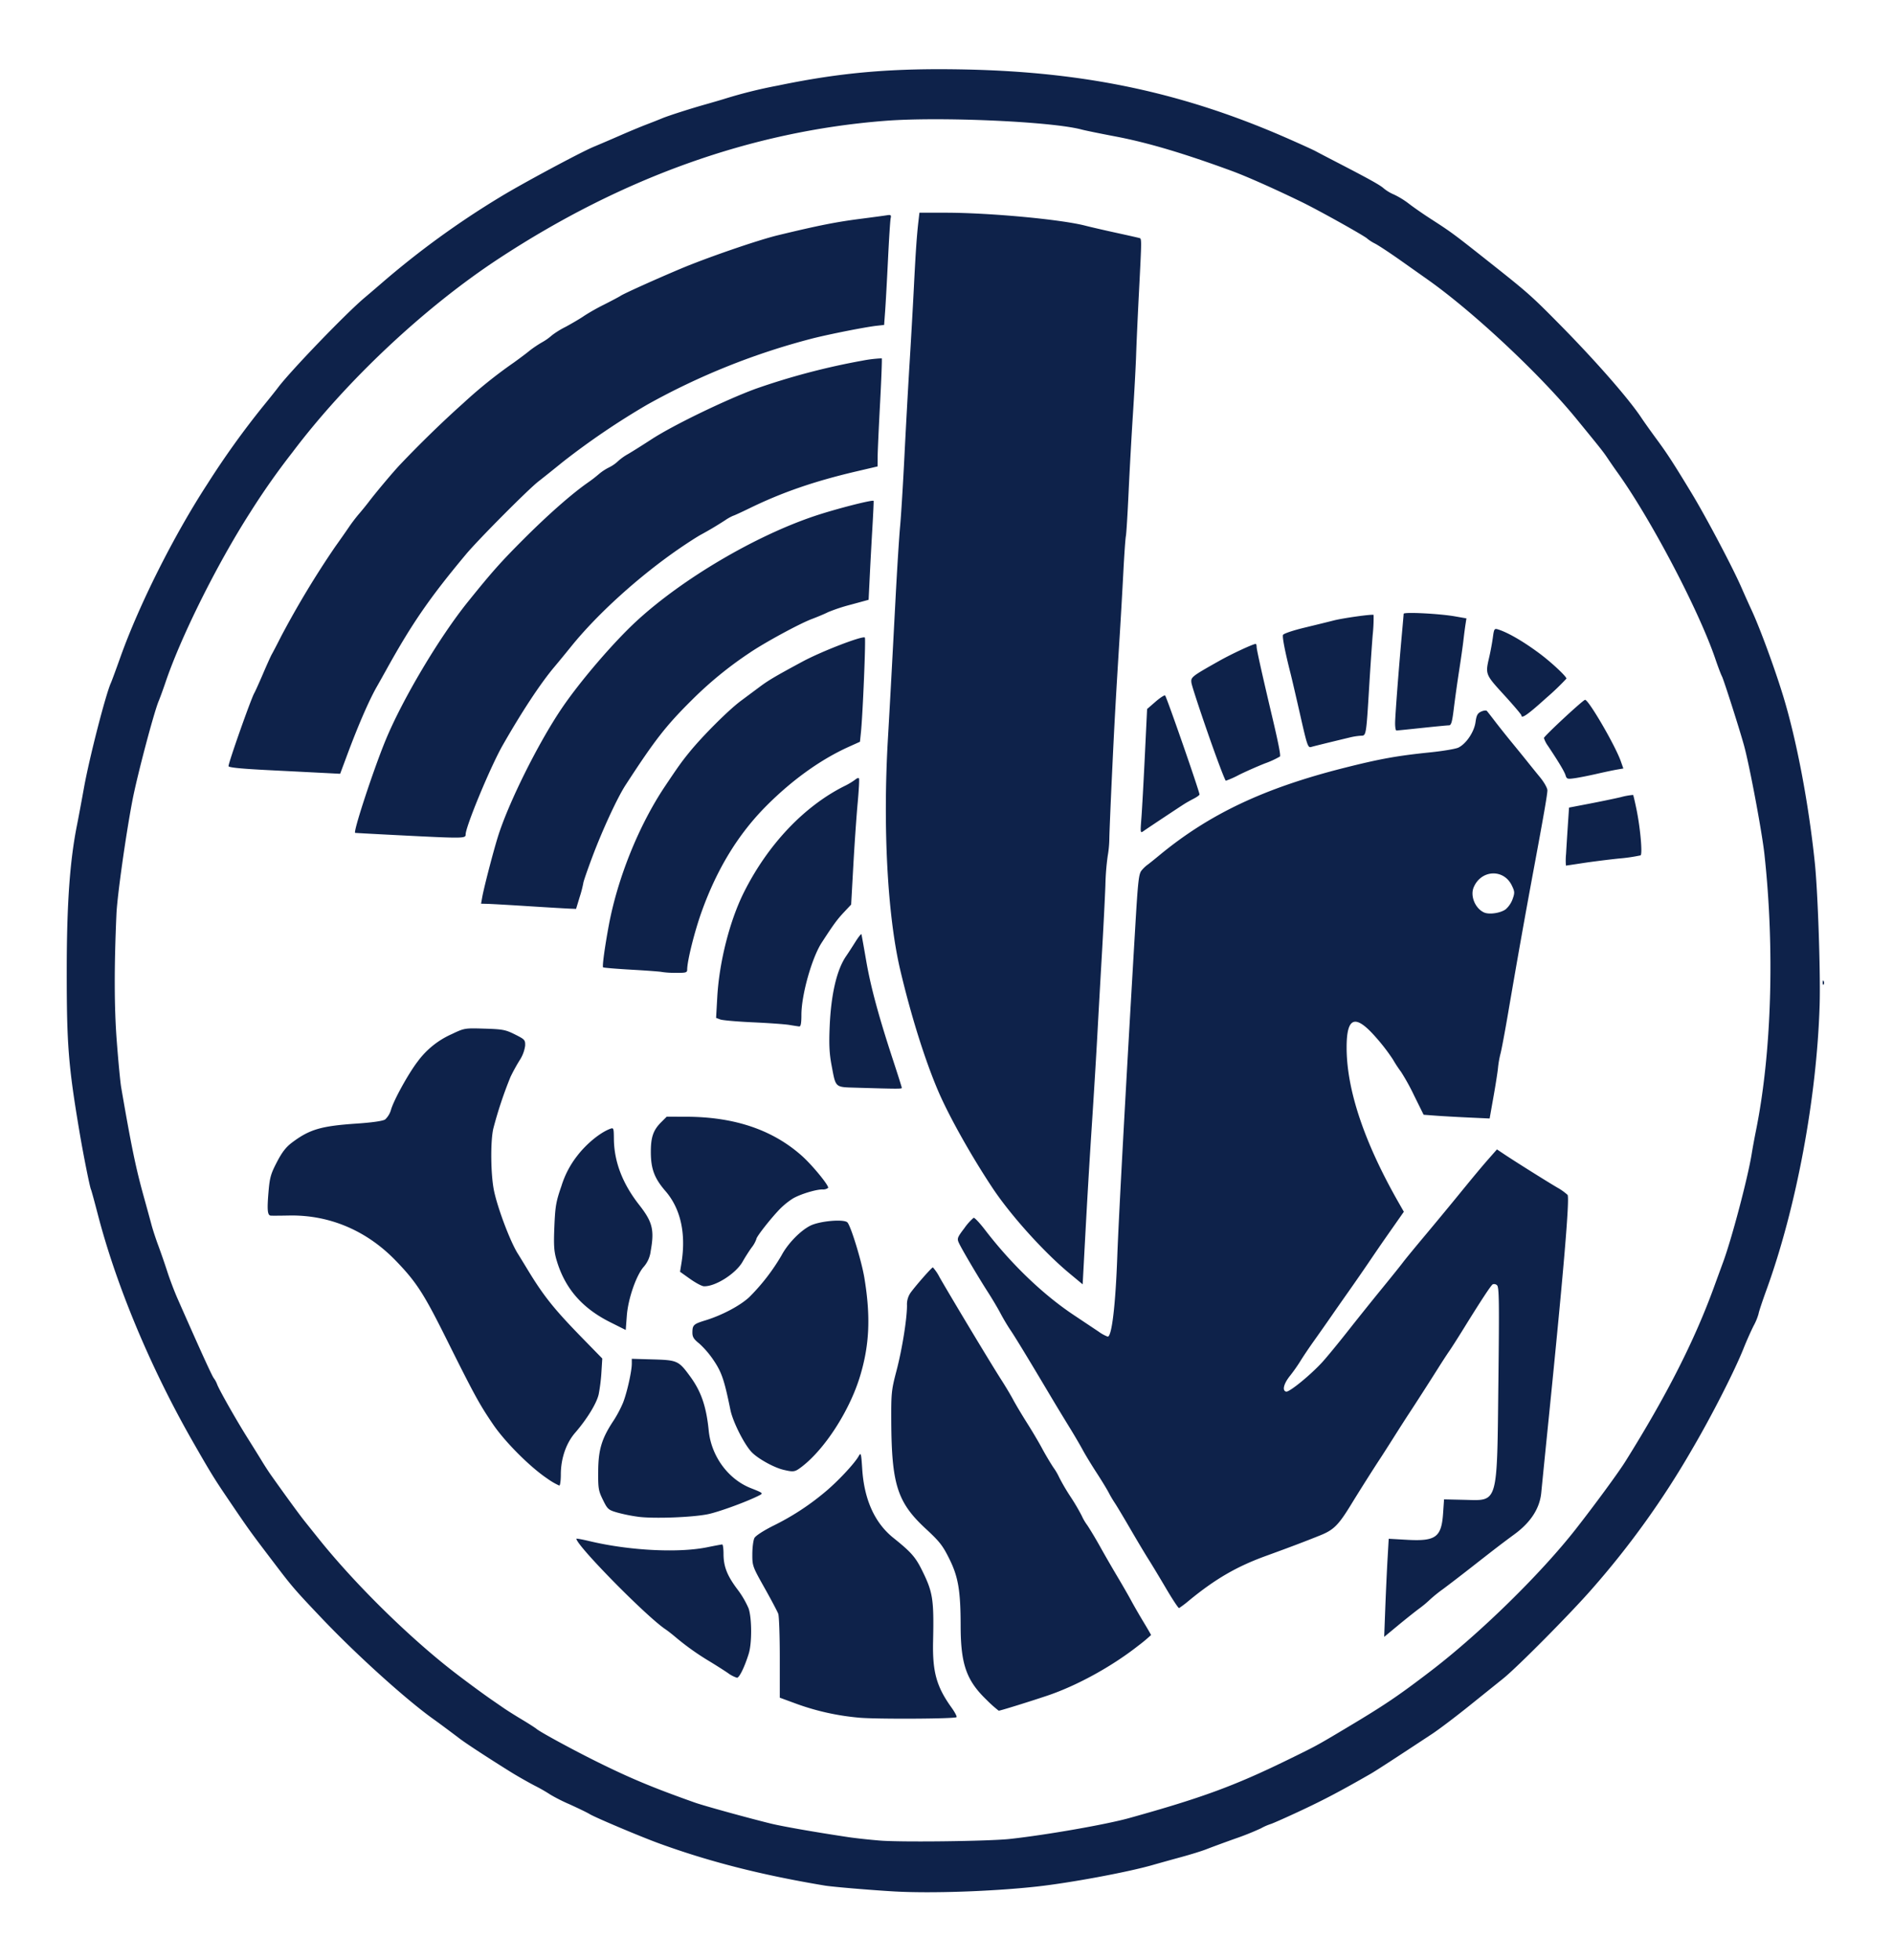 <svg xmlns="http://www.w3.org/2000/svg" viewBox="0 0 761.905 788.286"><title>air_france_logo-freelogovectors.net</title><path d="M518.876,766.693c-9.531-.551-24.772-1.839-27.865-2.355-25.384-4.235-46.263-9.54-66.528-16.904-7.574-2.752-26.134-10.588-28.213-11.911-.766-.488-4.371-2.237-8.011-3.888a69.221,69.221,0,0,1-7.663-3.859,65.702,65.702,0,0,0-6.27-3.593c-2.874-1.504-7.212-3.974-9.641-5.487-9.426-5.875-17.996-11.474-20.662-13.501-3.589-2.727-8.509-6.381-10.378-7.707-10.858-7.704-30.871-25.743-44.833-40.41-10.67-11.209-12.125-12.88-18.49-21.247-11.206-14.728-10.652-13.959-20.315-28.213-4.738-6.989-6.649-10.12-13.536-22.167C219.647,556.02,205.895,523.116,198.448,494.473c-1.387-5.333-2.632-9.878-2.767-10.101-.428-.704-3.089-13.999-4.613-23.045-4.515-26.807-5.183-35.239-5.163-65.135.018-26.707,1.252-44.11,4.148-58.517.539-2.682,1.799-9.422,2.8-14.977,2.148-11.926,8.715-37.471,10.834-42.146.347-.766,2.026-5.312,3.73-10.101,7.527-21.155,21.486-48.982,34.977-69.724A341.719,341.719,0,0,1,265.291,168.842c2.306-2.82,4.809-5.954,5.564-6.966,4.937-6.623,27.553-30.09,35.005-36.323,1.145-.958,4.087-3.471,6.538-5.585A349.405,349.405,0,0,1,360.393,85.088c8.596-5.253,32.338-17.994,37.618-20.187,2.49-1.035,7.349-3.117,10.798-4.628s8.151-3.464,10.449-4.341,5.12-1.991,6.27-2.475c2.391-1.008,11.259-3.855,17.416-5.59,2.299-.648,5.59-1.606,7.315-2.13A190.935,190.935,0,0,1,472.202,40.266c25.675-5.334,46.375-7.092,75.932-6.449,48.419,1.054,87.652,9.478,129.224,27.745,5.172,2.273,10.188,4.558,11.146,5.078s4.876,2.565,8.708,4.546c13.11,6.776,17.417,9.176,18.818,10.491a16.578,16.578,0,0,0,4.074,2.432,33.444,33.444,0,0,1,6.002,3.691c1.832,1.416,5.641,4.066,8.465,5.889,8.856,5.717,9.173,5.951,24.563,18.137,14.814,11.73,16.371,13.11,27.384,24.258,14.697,14.878,28.046,30.113,33.195,37.886,1.015,1.533,3.808,5.451,6.207,8.708,4.169,5.661,6.599,9.408,13.893,21.424,5.86,9.654,16.57,29.916,20.158,38.138,1.17,2.682,3.03,6.82,4.133,9.195,3.335,7.183,9.367,23.62,12.731,34.694,5.391,17.743,10.188,43.083,12.66,66.875,1.217,11.717,2.32,44.369,1.929,57.123-1.148,37.428-9.371,81.462-21.401,114.595-1.739,4.789-3.166,9.109-3.172,9.598a23.637,23.637,0,0,1-2.015,4.876c-1.103,2.192-2.878,6.18-3.944,8.862-3.674,9.238-12.898,27.323-20.783,40.753a347.115,347.115,0,0,1-40.341,56.237c-8.462,9.702-29.982,31.406-35.681,35.987-1.962,1.576-8.093,6.503-13.625,10.948s-12.253,9.528-14.935,11.296c-15.157,9.992-22.732,14.906-24.82,16.103-12.051,6.906-18.53,10.326-27.775,14.661-5.939,2.785-11.581,5.292-12.539,5.571a22.121,22.121,0,0,0-3.831,1.697,110.429,110.429,0,0,1-10.449,4.174c-4.598,1.642-9.77,3.546-11.494,4.23s-6.27,2.099-10.101,3.143-9.05,2.496-11.597,3.226c-10.071,2.886-33.165,7.174-46.571,8.648-17.906,1.968-42.719,2.816-57.472,1.963Zm46.674-21.113c14.645-1.603,38.691-5.809,47.972-8.39,29.104-8.094,42.259-12.915,63.488-23.266,11.813-5.76,11.899-5.807,23.934-12.99,15.458-9.227,20.717-12.774,34.002-22.928,19.708-15.064,44.307-39.137,58.401-57.152,7.763-9.923,17.07-22.609,19.88-27.099,16.574-26.478,27.76-48.466,35.65-70.081,1.539-4.215,3.202-8.76,3.698-10.101,3.475-9.411,9.946-33.913,11.499-43.539.371-2.299,1.15-6.531,1.731-9.404,6.293-31.123,7.574-72.912,3.406-111.112-.989-9.062-6.035-35.923-8.246-43.887-1.91-6.881-8.145-26.382-8.867-27.732-.406-.758-1.602-3.919-2.658-7.025-6.656-19.567-26.089-56.509-39.561-75.204-.87-1.208-2.456-3.494-3.523-5.081-2.12-3.151-2.425-3.538-12.84-16.271-14.641-17.9-41.49-43.025-59.792-55.954-2.072-1.464-7.059-4.987-11.082-7.828s-8.569-5.84-10.101-6.662a17.055,17.055,0,0,1-3.135-1.982c-.604-.843-19.566-11.434-26.472-14.786-11.118-5.396-22.179-10.308-28.127-12.49-19.376-7.11-33.89-11.41-46.76-13.856-6.13-1.165-12.268-2.42-13.64-2.789-12.034-3.239-57.009-5.232-79.145-3.507-53.592,4.177-105.643,22.732-155.453,55.416-29.857,19.591-61.331,49.121-83.061,77.929a292.379,292.379,0,0,0-16.97,24.127c-13.248,20.628-27.83,49.846-34.073,68.269-.974,2.874-2.243,6.353-2.819,7.731-1.926,4.604-8.665,30.114-10.541,39.911-2.66,13.885-6.112,38.412-6.432,45.706-.938,21.354-.902,37.461.114,50.878.625,8.251,1.431,16.715,1.792,18.809,4.084,23.712,5.877,32.383,9.065,43.863,1.224,4.406,2.643,9.579,3.153,11.494s1.746,5.678,2.745,8.36,2.625,7.384,3.613,10.449,2.833,7.924,4.1,10.798c9.254,20.99,13.883,31.146,14.604,32.045a9.925,9.925,0,0,1,1.329,2.438c.729,2.073,7.744,14.443,12.246,21.595,2.171,3.448,4.801,7.68,5.844,9.404s2.676,4.232,3.626,5.573c5.937,8.377,11.424,15.888,13.533,18.526,1.341,1.677,3.849,4.811,5.573,6.964,14.519,18.128,36.249,39.535,54.375,53.571,4.678,3.622,12.043,9.041,15.636,11.504,1.149.788,3.187,2.192,4.528,3.12s4.633,3,7.315,4.604,5.347,3.313,5.921,3.796c1.53,1.287,14.41,8.286,24.034,13.059,13.599,6.745,22.641,10.518,39.708,16.57,3.531,1.252,20.746,6.008,30.303,8.372,4.742,1.173,17.704,3.446,31.348,5.499,2.874.432,8.673,1.062,12.888,1.399,8.741.699,43.882.254,52.247-.661Zm-60.955-48.802a99.039,99.039,0,0,1-24.73-5.46l-6.966-2.562v-16.013c0-8.807-.275-16.778-.612-17.713s-2.827-5.637-5.535-10.449c-4.817-8.559-4.923-8.855-4.901-13.633.012-2.686.397-5.583.854-6.437.481-.899,3.685-2.977,7.603-4.931a102.257,102.257,0,0,0,20.703-13.466c5.055-4.167,11.931-11.486,13.637-14.517.909-1.615,1.013-1.236,1.435,5.225.802,12.289,5.038,21.642,12.514,27.636,7.251,5.814,8.934,7.732,11.691,13.33,4.244,8.614,4.685,11.515,4.312,28.349-.271,12.24,1.389,18.201,7.397,26.564,1.363,1.898,2.281,3.648,2.04,3.89-.7.7-32.919.856-39.442.19Zm51.545-7.134c-8.124-7.799-10.424-14.355-10.445-29.779-.02-14.079-.955-19.665-4.492-26.82-2.705-5.471-3.925-7.034-9.579-12.27-11.415-10.572-13.73-17.811-13.854-43.318-.054-11.258.072-12.48,2.091-20.161,2.264-8.613,4.239-20.865,4.239-26.292a8.239,8.239,0,0,1,1.567-5.321c2.462-3.29,8.408-10.019,8.854-10.019a18.346,18.346,0,0,1,2.708,4.006c5.452,9.475,21,35.288,24.861,41.275,1.606,2.49,3.756,6.095,4.778,8.011S570.416,575.103,572.48,578.36s4.753,7.801,5.976,10.098,3.287,5.778,4.586,7.735a24.004,24.004,0,0,1,2.362,4.046,84.193,84.193,0,0,0,4.528,7.701,84.64,84.64,0,0,1,4.528,7.698,20.236,20.236,0,0,0,2.167,3.696c1.192,1.766,3.567,5.73,5.278,8.809s4.794,8.42,6.851,11.868,4.58,7.837,5.608,9.753,3.239,5.751,4.915,8.522,3.046,5.147,3.046,5.28a64.426,64.426,0,0,1-5.253,4.366c-10.662,8.371-24.767,16.092-36.649,20.062-7.673,2.564-18.822,6.016-19.401,6.007A48.749,48.749,0,0,1,556.14,689.644ZM452,678.824c-1.533-1.043-4.824-3.135-7.315-4.65a104.358,104.358,0,0,1-13.502-9.568c-1.487-1.266-3.411-2.773-4.275-3.348-7.649-5.088-35.864-33.744-35.864-36.424,0-.168,2.407.268,5.348.969,15.868,3.781,35.67,4.809,47.247,2.454,3.065-.623,5.808-1.134,6.095-1.134s.522,1.685.522,3.744c0,5.089,1.431,8.761,5.553,14.256a36.92,36.92,0,0,1,4.537,7.725c1.332,3.892,1.372,13.956.072,18.162-1.648,5.333-3.801,9.754-4.738,9.731a12.498,12.498,0,0,1-3.682-1.918Zm264.597-25.971c.239-6.297.649-15.177.911-19.733l.478-8.284,7.305.414c11.645.659,13.918-1.002,14.58-10.654l.384-5.609,8.177.186c13.759.313,13.123,2.519,13.697-47.533.374-32.571.293-38.084-.568-38.797a1.64,1.64,0,0,0-1.731-.348c-.763.506-4.737,6.554-11.764,17.907-2.299,3.714-4.87,7.739-5.714,8.945s-2.817,4.23-4.384,6.72c-3.341,5.308-9.341,14.643-11.905,18.523-.99,1.498-3.685,5.702-5.987,9.342s-4.783,7.518-5.514,8.618c-2.374,3.576-8.472,13.208-11.525,18.202-5.27,8.622-7.134,10.494-12.664,12.725-6.006,2.423-12.357,4.828-21.723,8.226-11.779,4.274-20.299,9.197-30.855,17.831a45.589,45.589,0,0,1-4.18,3.186c-.271.094-2.659-3.511-5.307-8.011s-5.816-9.749-7.04-11.665-4.503-7.402-7.286-12.191-5.601-9.492-6.262-10.449a46.94,46.94,0,0,1-2.457-4.169c-.69-1.335-2.891-4.94-4.889-8.011s-4.48-7.151-5.513-9.067-3.349-5.876-5.146-8.8c-3.562-5.799-5.677-9.297-9.278-15.349-7.812-13.129-12.914-21.502-14.695-24.115-1.118-1.641-2.91-4.651-3.983-6.689s-3.342-5.868-5.044-8.511c-3.958-6.146-10.651-17.488-11.746-19.905-.777-1.715-.6-2.185,2.204-5.867a22.296,22.296,0,0,1,3.746-4.202c.383-.11,2.421,2.047,4.528,4.792,10.602,13.812,23.298,26.004,35.683,34.268,3.938,2.627,8.501,5.67,10.14,6.763a15.252,15.252,0,0,0,3.629,1.986c1.634,0,3.126-12.57,3.844-32.393.57-15.723,3.454-68.582,7.213-132.18,1.121-18.959,1.418-21.597,2.597-22.989a13.829,13.829,0,0,1,2.143-2.096c.446-.288,2.641-2.037,4.876-3.886,20.114-16.637,42.198-27.089,74.424-35.226,14.435-3.645,21.315-4.888,34.558-6.244,5.214-.534,10.372-1.401,11.462-1.927,3.136-1.512,6.364-6.297,6.906-10.235.382-2.779.815-3.59,2.267-4.252.987-.45,2.023-.567,2.302-.262s1.72,2.15,3.203,4.097,4.576,5.833,6.875,8.633,5.12,6.274,6.27,7.719,3.422,4.25,5.051,6.233,2.961,4.34,2.961,5.238c0,1.556-1.371,9.49-5.235,30.287-3.993,21.497-6.636,36.33-10.736,60.258-1.182,6.897-2.491,13.836-2.91,15.421a39.189,39.189,0,0,0-.986,5.573c-.123,1.48-.934,6.694-1.802,11.585l-1.577,8.894-8.405-.385c-4.623-.212-10.601-.55-13.284-.752l-4.879-.367-3.829-7.731a88.018,88.018,0,0,0-5.264-9.535,50.104,50.104,0,0,1-3.245-4.939,77.474,77.474,0,0,0-6.754-8.808c-8.402-9.638-11.902-8.477-11.902,3.948,0,17.043,7.103,38.203,20.967,62.466l2.067,3.617-4.056,5.787c-4.945,7.055-5.484,7.836-10.249,14.843-2.085,3.065-5.67,8.238-7.967,11.494s-5.588,7.959-7.312,10.449-4.7,6.722-6.613,9.404-4.341,6.287-5.395,8.011a68.409,68.409,0,0,1-4.205,5.978c-2.578,3.201-3.27,6.029-1.563,6.387,1.288.27,9.913-6.776,14.594-11.923,1.789-1.967,6.357-7.518,10.15-12.336s10.032-12.595,13.864-17.283,7.593-9.374,8.36-10.412,4.542-5.643,8.39-10.233,9.648-11.589,12.888-15.554c8.065-9.869,10.377-12.639,13.716-16.432l2.871-3.262,2.926,1.956c4.141,2.769,17.069,10.882,21.232,13.325a22.737,22.737,0,0,1,4.254,3.007c.924,1.173-1.525,30.149-7.706,91.163-1.339,13.218-2.633,26.118-2.876,28.665-.593,6.232-4.199,11.846-10.667,16.609-5.364,3.95-7.556,5.63-17.525,13.43-4.03,3.153-9.203,7.12-11.494,8.815a57.228,57.228,0,0,0-5.221,4.228,42.951,42.951,0,0,1-4.266,3.537c-1.767,1.315-5.649,4.408-8.627,6.873l-5.415,4.483.434-11.449ZM765.073,371.624a10.162,10.162,0,0,0,2.785-4.115c.893-2.524.86-3.034-.348-5.51-3.301-6.762-12.369-6.281-15.333.812-1.463,3.502.659,8.556,4.249,10.117C758.491,373.827,763.019,373.144,765.073,371.624ZM415.991,615.997a67.335,67.335,0,0,1-8.485-1.704c-3.623-1.053-3.928-1.323-5.789-5.112-1.811-3.688-1.959-4.599-1.9-11.663.072-8.578,1.442-13.071,6.148-20.16a47.414,47.414,0,0,0,3.852-7.261c1.583-4.017,3.519-12.634,3.52-15.667l.001-1.987,8.534.246c9.806.282,10.314.514,14.938,6.828,4.457,6.084,6.516,12.082,7.488,21.807,1.029,10.3,7.827,19.569,16.987,23.163,4.797,1.882,4.999,2.047,3.477,2.834-4.855,2.512-16.409,6.743-20.87,7.643-6.287,1.269-21.589,1.836-27.901,1.034ZM379.342,600.635c-6.856-4.578-16.936-14.636-21.778-21.73-5.537-8.112-7.612-11.905-18.785-34.331-9.193-18.453-12.132-22.998-20.424-31.585-11.73-12.148-26.709-18.49-42.951-18.183-3.64.069-6.973.087-7.407.042-1.289-.135-1.492-2.268-.893-9.378.499-5.919.907-7.383,3.389-12.153,2.099-4.034,3.679-6.064,6.167-7.921,7.038-5.254,11.631-6.598,25.86-7.566,6.384-.434,10.592-1.039,11.537-1.658a8.504,8.504,0,0,0,2.391-4.005c1.19-3.991,7.056-14.583,10.67-19.267a34.135,34.135,0,0,1,13.72-11.049c5.142-2.444,5.233-2.459,13.236-2.217,7.298.221,8.453.441,12.238,2.334,3.954,1.977,4.176,2.222,4.104,4.528a14.395,14.395,0,0,1-2.258,5.921,73.136,73.136,0,0,0-3.634,6.618,165.442,165.442,0,0,0-6.931,20.826c-1.213,5.27-1.039,18.836.324,25.152,1.561,7.234,6.534,20.341,9.516,25.079.603.958,2.428,3.936,4.055,6.618,6.333,10.436,10.616,15.791,21.765,27.212l8.203,8.403-.345,5.529A70.6,70.6,0,0,1,400.007,566.73c-.824,3.628-4.686,9.934-9.47,15.461-3.646,4.212-5.762,10.379-5.762,16.792,0,2.45-.278,4.455-.617,4.455a27.009,27.009,0,0,1-4.816-2.804Zm95.031-3.544c-3.837-.901-10.334-4.509-12.805-7.112-3.016-3.177-7.56-12.207-8.533-16.957-2.452-11.973-3.475-15.027-6.618-19.755a37.043,37.043,0,0,0-5.943-6.976c-2.178-1.725-2.753-2.645-2.745-4.388.015-3.047.451-3.458,5.214-4.915,6.726-2.057,14.086-5.963,17.734-9.411a81.924,81.924,0,0,0,12.964-16.809c2.513-4.687,7.463-9.79,11.492-11.846,3.81-1.944,13.822-2.799,15.039-1.285,1.473,1.833,5.677,15.627,6.766,22.206,2.591,15.639,2.082,27.058-1.768,39.708-4.218,13.857-14.196,29.298-23.508,36.379C478.973,597.975,478.478,598.054,474.374,597.091Zm-69.791-59.404c-11.384-5.704-18.292-13.753-21.584-25.149-.98-3.394-1.133-5.881-.82-13.348.341-8.123.666-9.989,2.833-16.236a37.622,37.622,0,0,1,6.373-12.183c3.65-4.765,9.139-9.277,13.135-10.796,1.518-.577,1.563-.464,1.612,4.036.101,9.196,3.474,17.973,10.208,26.559,5.338,6.807,6.145,10.051,4.604,18.522a11.748,11.748,0,0,1-2.694,6.223c-3.013,3.241-6.393,12.892-6.912,19.735l-.44,5.802-6.316-3.165Zm32.222-17.372-4.049-2.88.566-3.498c1.918-11.858-.312-21.895-6.437-28.968-4.466-5.157-5.884-8.96-5.884-15.778,0-5.908.985-8.743,4.134-11.891l2.243-2.243,7.783.014c19.431.034,34.796,5.209,46.589,15.69,4.232,3.761,11.1,12.138,10.606,12.937a3.395,3.395,0,0,1-2.304.618c-2.704,0-9.036,1.952-11.928,3.677a30.83,30.83,0,0,0-4.876,3.887c-3.474,3.467-9.753,11.411-9.753,12.341a11.888,11.888,0,0,1-1.957,3.502c-1.076,1.494-2.681,4.013-3.567,5.598-2.701,4.834-11.054,10.144-15.637,9.941-.814-.036-3.302-1.362-5.529-2.946ZM589.474,518.062c-10.357-8.602-23.65-23.352-30.958-34.351-8.666-13.044-17.711-29.206-22.01-39.33-5.295-12.47-10.79-30.021-15.087-48.188-5.161-21.823-7.078-57.41-5.007-93.0.816-14.028,1.439-25.471,3.128-57.472.607-11.494,1.413-24.19,1.793-28.213s1.162-16.719,1.739-28.213,1.506-28.266,2.063-37.27,1.339-22.797,1.737-30.652c.738-14.572,1.169-20.772,1.851-26.646l.384-3.309,10.558.006c17.623.01,46.329,2.672,56.187,5.21,2.107.543,7.593,1.809,12.191,2.814s8.83,1.956,9.404,2.114c1.177.323,1.18-.796-.057,23.294-.443,8.621-.922,19.279-1.065,23.685s-.717,15.065-1.276,23.685-1.351,22.884-1.76,31.697-.9,16.723-1.09,17.579-.645,7.283-1.01,14.281-.987,17.896-1.381,24.218c-1.71,27.431-2.172,35.682-3.135,56.078-.561,11.877-1.069,23.947-1.13,26.82a43.499,43.499,0,0,1-.667,7.315,101.155,101.155,0,0,0-.924,11.843c-.202,5.364-.849,18.06-1.44,28.213s-1.393,24.417-1.784,31.696-1.334,22.797-2.096,34.483c-1.269,19.46-1.984,31.661-3.335,56.88l-.491,9.161-5.334-4.43Zm-85.737-74.671c-8.757-.262-8.253.189-9.979-8.924-.911-4.811-1.089-8.373-.781-15.635.556-13.092,2.866-22.949,6.66-28.419.719-1.037,2.355-3.557,3.636-5.6s2.404-3.454,2.497-3.135.955,5.126,1.916,10.681c1.823,10.535,5.014,22.319,10.867,40.128,1.902,5.787,3.458,10.724,3.458,10.972,0,.433-1.71.427-18.274-.069ZM476.73,418.139c-1.724-.291-8.307-.763-14.629-1.049s-12.246-.804-13.165-1.152l-1.671-.633.474-8.388c.801-14.174,5.034-30.776,10.754-42.173,9.642-19.214,24.255-34.623,40.529-42.736a26.994,26.994,0,0,0,4.285-2.572c.632-.555,1.296-.754,1.475-.441s-.066,4.8-.544,9.972-1.261,16.458-1.74,25.079l-.871,15.674-2.939,3.135c-2.726,2.908-4.148,4.852-8.914,12.191-3.968,6.11-8.168,21.028-8.168,29.014,0,3.397-.251,4.749-.871,4.691C480.257,418.706,478.454,418.43,476.73,418.139Zm-51.202-21.284c-.383-.15-5.81-.562-12.06-.917s-11.51-.791-11.69-.971c-.372-.372.637-7.829,2.239-16.539,3.528-19.188,12.117-40.508,22.662-56.253,5.429-8.106,6.707-9.89,9.853-13.758,5.385-6.619,15.752-16.951,20.691-20.621,2.49-1.851,5.908-4.394,7.594-5.652,3.53-2.634,6.444-4.352,17.274-10.181,7.624-4.104,24.207-10.489,25.05-9.645.427.427-.834,30.927-1.575,38.089l-.396,3.831-4.455,2.008c-11.27,5.08-22.642,13.206-33.051,23.614-11.389,11.389-19.932,25.3-26.177,42.628-2.875,7.976-5.86,19.909-5.86,23.423,0,1.178-.525,1.32-4.702,1.271A35.085,35.085,0,0,1,425.528,396.855Zm-53.64-26.468c-7.663-.486-15.122-.913-16.576-.949l-2.644-.066.468-2.612c.705-3.939,4.327-17.907,6.276-24.208,4.149-13.409,16.096-37.476,25.589-51.55,7.4-10.971,21.003-26.832,30.433-35.486,18.509-16.986,47.781-34.192,71.746-42.174,8.367-2.786,22.94-6.519,23.48-6.014.079.074-.134,4.824-.473,10.556s-.823,14.657-1.077,19.833l-.461,9.411-7.128,1.945a70.933,70.933,0,0,0-9.168,3.015c-1.122.589-4.078,1.838-6.568,2.777-5.017,1.891-19.129,9.559-25.079,13.627a151.5,151.5,0,0,0-22.989,18.747c-10.586,10.477-15.021,16.153-26.892,34.415-3.319,5.106-9.35,18.147-13.427,29.034-1.963,5.241-3.568,9.894-3.568,10.341a45.577,45.577,0,0,1-1.461,5.623l-1.461,4.81-2.545-.096c-1.399-.053-8.814-.493-16.477-.979ZM789.366,349.344c.146-2.586.474-7.837.73-11.668l.464-6.966,8.011-1.536c4.406-.845,10.163-2.037,12.793-2.649a27.159,27.159,0,0,1,4.988-.902c.114.116.722,2.707,1.351,5.757,1.551,7.521,2.486,18.03,1.651,18.554a67.093,67.093,0,0,1-8.806,1.275c-4.48.474-11.042,1.306-14.582,1.85s-6.533.989-6.651.989a25.947,25.947,0,0,1,.051-4.702ZM319.292,341.82c-9.387-.476-17.171-.898-17.297-.938-.905-.285,7.41-25.579,12.276-37.342,6.834-16.52,21.618-41.356,33.093-55.595,9.738-12.083,13.246-16.027,22.433-25.217,9.732-9.735,19.218-18.087,25.736-22.659a53.518,53.518,0,0,0,4.673-3.606,20.313,20.313,0,0,1,3.917-2.561,14.547,14.547,0,0,0,3.571-2.436,21.614,21.614,0,0,1,4.133-2.964c1.787-1.045,6.02-3.704,9.405-5.909,8.618-5.614,29.506-15.745,41.92-20.332a280.916,280.916,0,0,1,43.021-11.335,51.276,51.276,0,0,1,7.772-.92c.149.153-.157,8.272-.681,18.042s-.965,19.49-.98,21.599l-.027,3.835-8.534,1.997c-16.814,3.935-29.771,8.395-42.803,14.734-3.522,1.713-6.585,3.115-6.806,3.115a20.151,20.151,0,0,0-3.348,1.893c-3.564,2.289-6.291,3.909-9.658,5.736-1.392.755-5.151,3.167-8.352,5.36-16.326,11.181-33.17,26.394-43.802,39.561-2.107,2.61-5.183,6.352-6.834,8.317-5.57,6.625-12.978,17.856-20.738,31.437-4.88,8.541-14.922,32.706-14.922,35.909C346.461,343.157,345.774,343.164,319.292,341.82Zm299.158-6.964c.262-3.43.883-14.686,1.382-25.013l.906-18.776,3.405-2.956c1.873-1.626,3.606-2.738,3.851-2.471.669.727,13.835,38.604,13.835,39.8,0,.265-1.019,1.009-2.264,1.652s-2.891,1.563-3.657,2.045c-2.012,1.264-14.803,9.748-16.499,10.944-1.428,1.007-1.433.977-.96-5.225Zm26.918-33.58c-3.575-10.249-6.625-19.575-6.778-20.725-.308-2.315-.027-2.537,11.271-8.896,4.917-2.767,13.549-6.778,14.588-6.778.203,0,.371.549.374,1.219.007,1.078,2.241,11.105,6.332,28.388,2.406,10.162,3.384,15.162,3.068,15.674a36.129,36.129,0,0,1-6.078,2.789c-3.171,1.256-7.873,3.336-10.45,4.623a38.286,38.286,0,0,1-5.257,2.34c-.314,0-3.496-8.386-7.071-18.635Zm143.789,16.44c-.454-1.497-2.744-5.324-7.047-11.775a11.002,11.002,0,0,1-1.651-3.213c0-.71,15.414-15.032,16.524-15.353,1.27-.368,12.144,18.263,14.412,24.692l1.03,2.919-2.573.44c-1.415.242-5.081,1.016-8.146,1.719s-7.031,1.488-8.813,1.743c-2.985.427-3.279.334-3.736-1.173Zm-501.909-1.045c-2.107-.108-11.12-.565-20.028-1.016-11.196-.567-16.197-1.066-16.197-1.616,0-1.476,9-26.977,10.374-29.394.409-.719,2.019-4.285,3.578-7.925s3.117-7.088,3.461-7.663,2.062-3.866,3.816-7.315A372.475,372.475,0,0,1,293.896,225.867c2.057-2.874,4.583-6.479,5.613-8.011s2.846-3.915,4.036-5.294,2.948-3.54,3.905-4.801c2.934-3.864,9.815-12.042,12.606-14.983,7.983-8.412,17.332-17.499,25.371-24.662a187.748,187.748,0,0,1,20.54-16.493c2.874-2.083,5.695-4.217,6.27-4.742a47.662,47.662,0,0,1,4.876-3.276,21.931,21.931,0,0,0,4.057-2.851,34.321,34.321,0,0,1,5.573-3.439c2.941-1.6,6.288-3.589,7.438-4.421a85.185,85.185,0,0,1,8.011-4.514c3.257-1.651,6.235-3.232,6.618-3.513,1.1-.806,14.462-6.828,24.382-10.99,10.724-4.498,30.986-11.463,38.937-13.383,16.325-3.942,23.354-5.338,33.353-6.623,4.685-.602,9.385-1.236,10.443-1.41,1.689-.277,1.884-.125,1.593,1.237-.183.854-.661,8.292-1.062,16.529s-.918,17.535-1.147,20.661l-.418,5.683-2.884.315c-4.388.479-18.094,3.171-25.633,5.033a280.261,280.261,0,0,0-66.799,26.694,302.66,302.66,0,0,0-33.987,23.043c-3.589,2.915-7.996,6.439-9.795,7.831-4.086,3.161-24.241,23.415-29.166,29.308-14.573,17.439-21.66,27.691-31.935,46.195-1.493,2.688-3.251,5.823-3.908,6.966-3.111,5.415-7.469,15.416-11.909,27.327l-2.92,7.833-2.438-.125c-1.341-.069-4.162-.213-6.27-.321ZM682.403,293.645c-1.631-7.201-3.405-14.817-3.941-16.924-2.191-8.611-3.359-14.586-3.024-15.461.2-.522,3.973-1.8,8.627-2.922,4.549-1.097,9.838-2.398,11.754-2.891,3.832-.986,15.685-2.632,16.084-2.233a66.586,66.586,0,0,1-.382,8.222c-.348,4.384-.973,13.614-1.389,20.51-1.183,19.611-1.222,19.854-3.207,19.854a25.957,25.957,0,0,0-4.652.715c-9.3,2.238-14.275,3.463-15.51,3.821-1.29.373-1.613-.566-4.36-12.69Zm38.156,3.104c.01-2.896,1.428-21.493,2.749-36.05.365-4.023.677-7.598.694-7.944.038-.785,14.27-.071,20.614,1.034l4.646.809-.39,2.528c-.215,1.39-.585,4.252-.822,6.359s-1.017,7.593-1.732,12.191-1.672,11.416-2.126,15.152c-.664,5.464-1.047,6.794-1.959,6.8-.623.004-5.522.474-10.886,1.044s-9.988,1.037-10.275,1.037-.518-1.331-.512-2.959Zm50.844-3.107c0-.328-3.135-4.024-6.966-8.213-7.62-8.332-7.605-8.292-5.98-15.326.531-2.299,1.184-5.837,1.452-7.862.444-3.358.619-3.642,1.985-3.226,4.016,1.224,10.312,4.872,16.903,9.793,4.683,3.497,10.719,9.14,10.719,10.022a99.915,99.915,0,0,1-8.029,7.7c-7.458,6.742-10.083,8.594-10.083,7.112Zm121.268,107.369c.033-.812.199-.977.421-.421a1.401,1.401,0,0,1-.055,1.335c-.231.231-.396-.18-.366-.914Z" transform="translate(-159.048 -5.857)" style="fill:#0e224a"/><rect width="761.905" height="788.286" style="fill:none"/></svg>